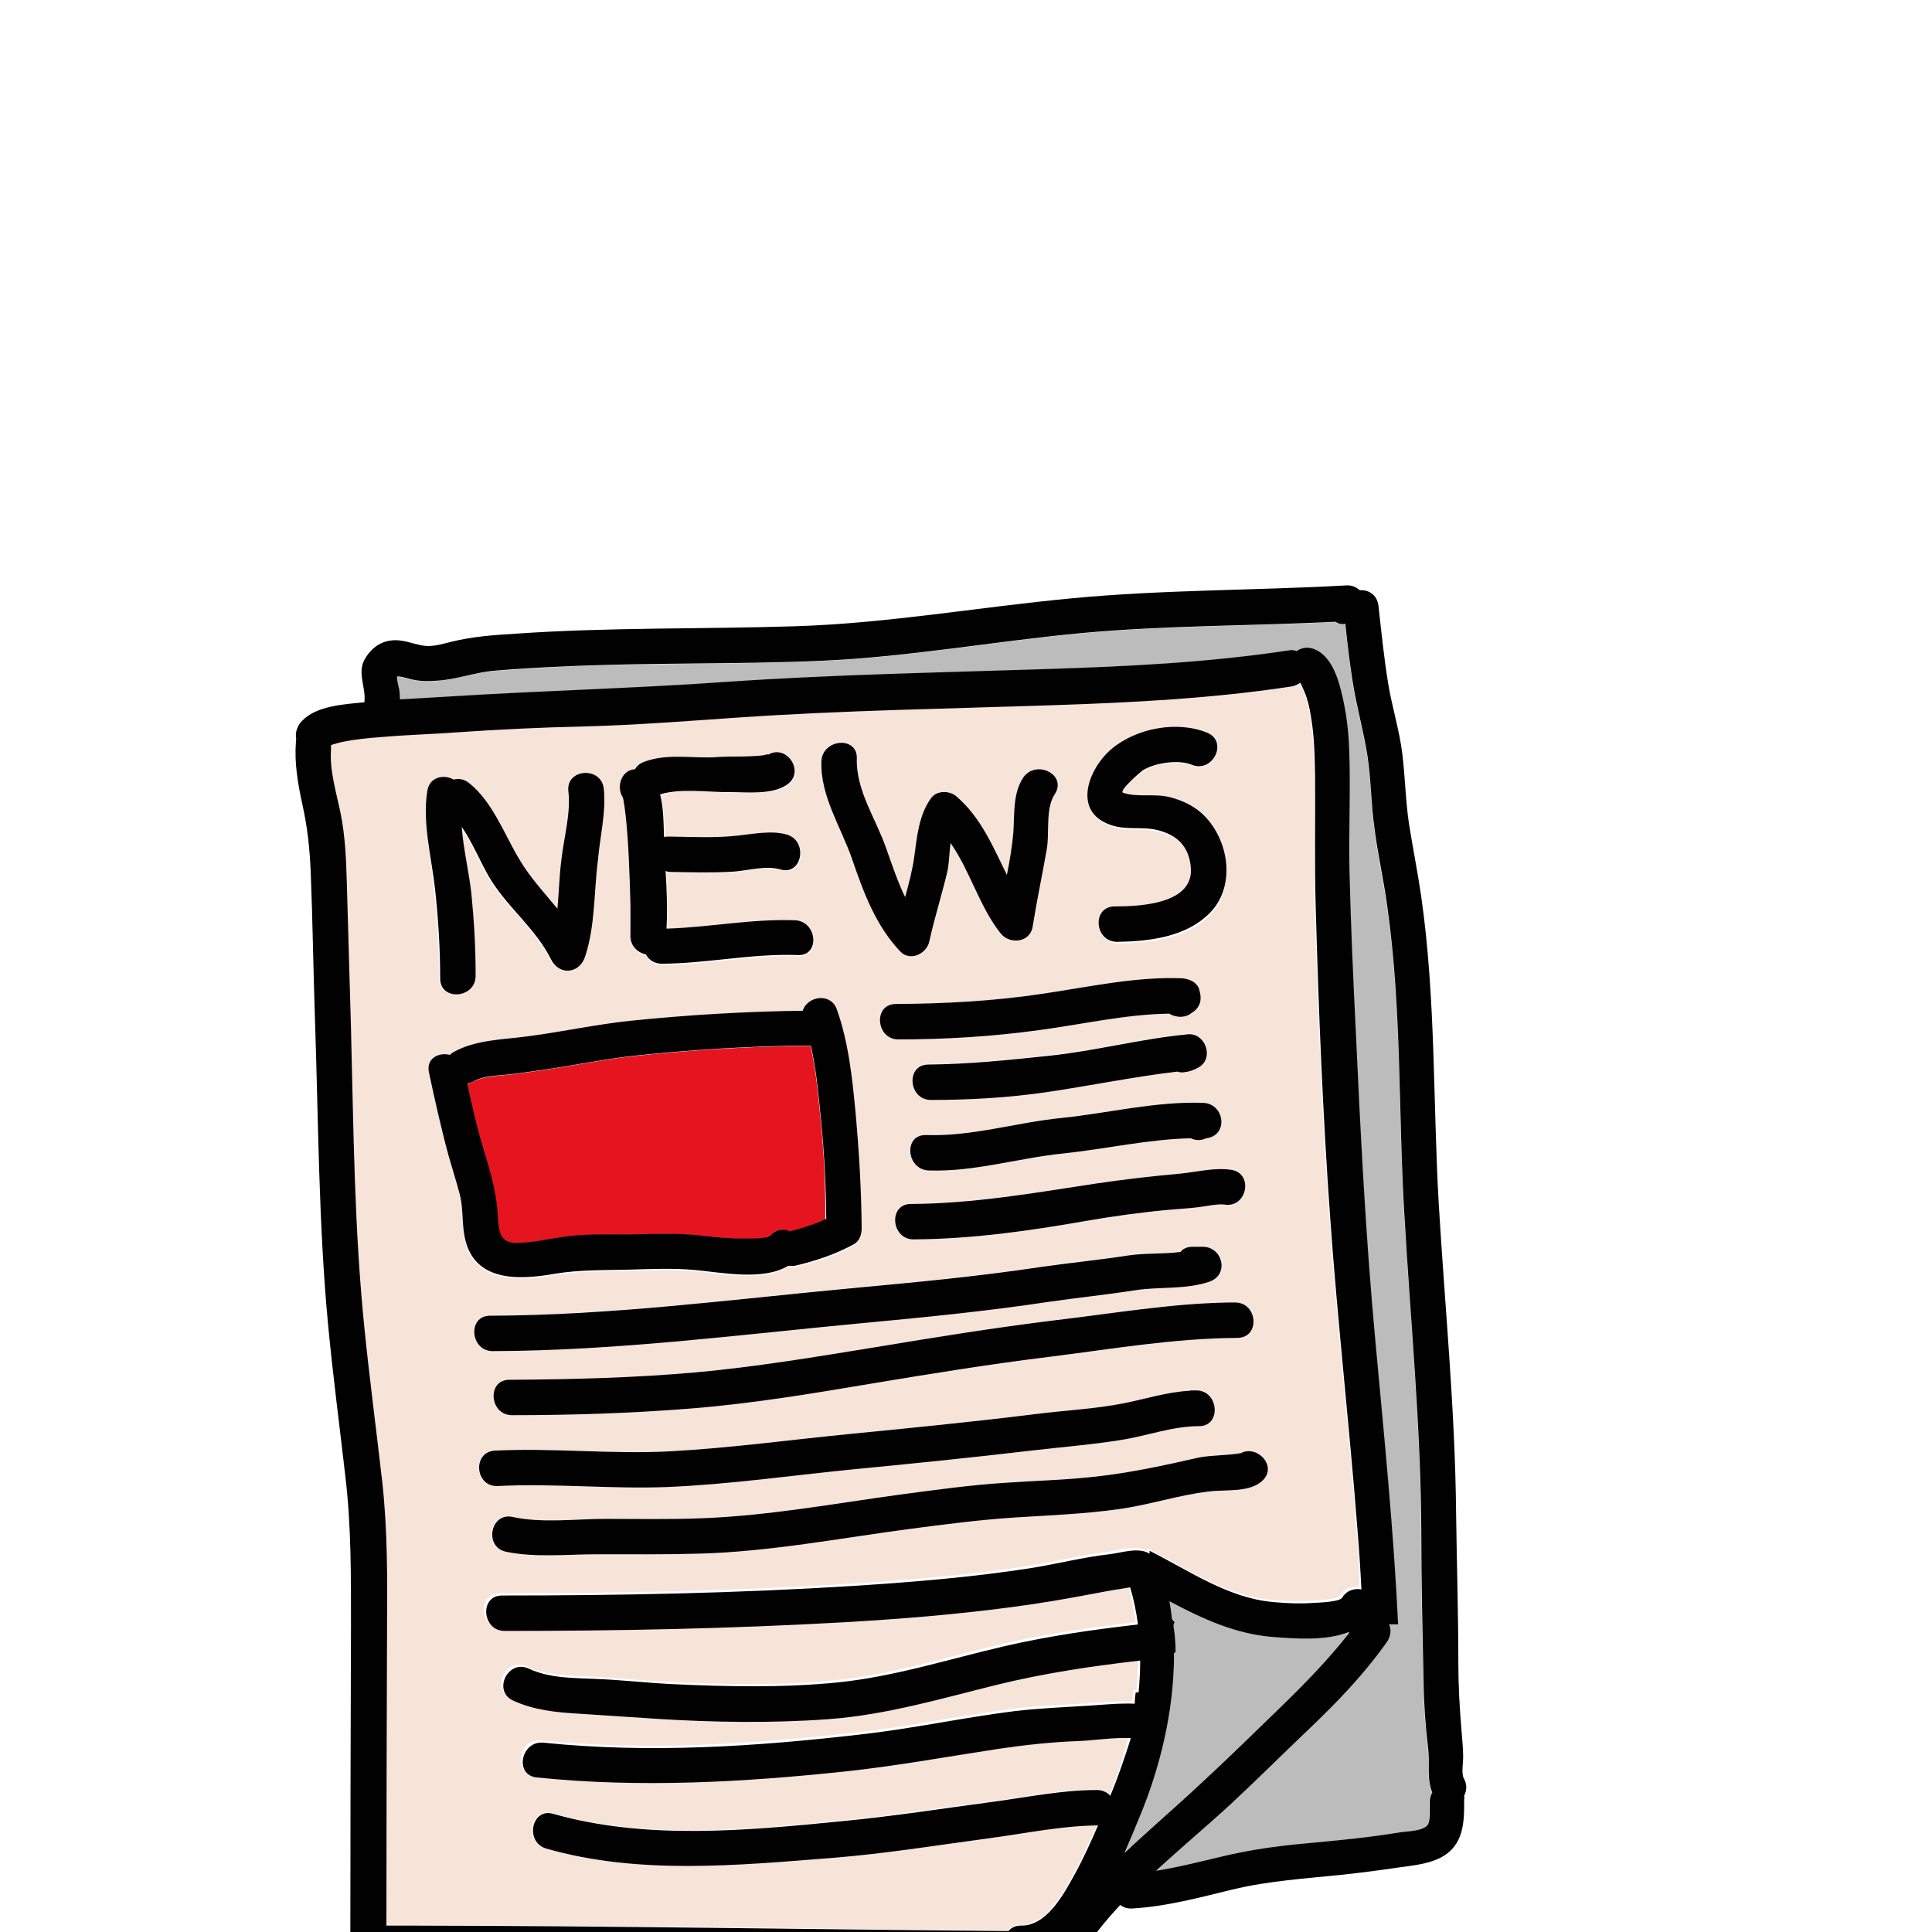 <svg xmlns="http://www.w3.org/2000/svg" x="0px" y="0px" width="100" height="100" viewBox="0,0,300,150">
<g fill="none" fill-rule="nonzero" stroke="none" stroke-width="1" stroke-linecap="butt" stroke-linejoin="miter" stroke-miterlimit="10" stroke-dasharray="" stroke-dashoffset="0" font-family="none" font-weight="none" font-size="none" text-anchor="none" style="mix-blend-mode: normal"><g transform="scale(0.5,0.5)"><path d="M421.3,325.2c-2.5,-32.4 -6.2,-64.7 -8.5,-97.2c-2.3,-32.1 -3.6,-64.4 -4.5,-96.6c-0.4,-13.5 -0.1,-27 -0.2,-40.5c0,-6.2 -0.2,-12.6 -1.3,-18.7c-0.5,-2.6 -1,-5.1 -2,-7.6c-0.4,-1 -0.8,-1.9 -1.3,-2.8c-0.7,0.6 -1.6,1 -2.8,1.2c-24.3,3.7 -49.3,4.9 -73.9,5.8c-32.4,1.1 -64.9,1.6 -97.3,3.8c-16.2,1.1 -32.3,2.5 -48.5,2.8c-13,0.3 -25.9,0.9 -38.9,1.8c-8,0.6 -16,0.8 -24,1.5c-4,0.4 -8.1,0.7 -12.1,1.5c-1.2,0.2 -2.4,0.6 -3.5,1c0.1,0.4 0.1,0.9 0,1.3c-0.5,6.8 1.7,13.5 3,20c1.4,7 1.7,14.1 1.9,21.2c0.4,15.1 0.9,30.2 1.3,45.3c0.9,31.2 1,62.4 4.2,93.5c1.6,15.8 3.7,31.6 5.5,47.4c1.7,15.2 1.5,30.7 1.5,45.9c-0.1,30.7 -0.2,61.3 -0.2,92c2.7,0 5.3,0 8,0c61.7,0.1 123.5,1.2 185.2,1.7c0.8,-1.1 2.1,-1.8 3.9,-1.7c8,0.2 13.4,-10 16.7,-16c2.7,-4.9 4.9,-10 7.2,-15.1c-11.2,0.1 -22.1,2.4 -33.2,3.9c-16.5,2.2 -32.9,4.9 -49.5,6.2c-29.2,2.4 -59.9,5.4 -88.6,-2.9c-6.8,-1.9 -4.7,-12.8 2.1,-10.8c28.7,8.3 60.1,5.2 89.5,2.3c15.9,-1.5 31.7,-4.1 47.5,-6.1c10.5,-1.4 20.7,-3.5 31.2,-3.6c0.1,0 0.2,0 0.3,0h0.3c1.8,0 3.2,0.7 4.2,1.8c2.4,-5.7 4.5,-11.9 6,-18.4c-5.4,-0.3 -11,0.7 -16.4,0.9c-8.3,0.3 -16.5,1.1 -24.6,2.4c-15.8,2.4 -31.5,5.3 -47.4,7c-32,3.4 -64.1,5.2 -96.1,1.9c-7.1,-0.7 -4.9,-11.5 2.1,-10.8c32.8,3.4 66.2,1.1 98.9,-2.6c15.9,-1.8 31.5,-5.2 47.4,-7.2c7.7,-1 15.4,-1.2 23.1,-1.7c4.7,-0.3 9.5,-0.8 14.2,-0.6c0,-0.6 0.1,-1.2 0.1,-1.9c0.1,-0.5 0.1,-1.1 0.2,-1.6c0.3,0 0.6,0 0.9,0c0.3,-3.3 0.5,-6.6 0.5,-9.9c-15,1.7 -29.7,3.9 -44.4,7.5c-17.5,4.3 -34.5,9.4 -52.5,10.7c-17.7,1.2 -35.5,1 -53.2,-0.1c-8.1,-0.5 -16.1,-1.1 -24.2,-1.6c-7.1,-0.4 -14,-1.1 -20.5,-4.1c-6.4,-3 -1.5,-12.8 4.9,-9.9c6.5,3 13.9,2.9 20.8,3.2c7.8,0.4 15.6,1.3 23.4,1.6c17.2,0.9 34.6,1.2 51.7,-0.5c17.6,-1.7 34.4,-7.2 51.6,-11.2c13.8,-3.2 27.7,-5.2 41.7,-6.8c-0.5,-3.9 -1.3,-7.8 -2.4,-11.5c-0.1,0 -0.2,0 -0.3,0c-1,0.2 -2,0.3 -3,0.5c-2.9,0.4 -5.7,1 -8.5,1.5c-8.3,1.6 -16.6,3 -25,4.1c-17.3,2.3 -34.6,3.7 -52,4.7c-35.2,2 -70.3,2.7 -105.5,2.7c-7.1,0 -7.9,-11 -0.8,-11c36.5,0 72.9,-0.7 109.4,-3c18.5,-1.2 37.1,-2.7 55.4,-5.6c7.9,-1.2 15.8,-3.3 23.7,-4.2c3.6,-0.4 8.9,-2.4 12.4,-0.3c0.1,0 0.1,0.1 0.2,0.1v-0.9c0.1,0 0.2,0.1 0.2,0.1c12.1,6.1 24.1,14.5 37.9,15.8c4.2,0.4 8.5,0.6 12.7,0.3c1.7,-0.1 8.2,-0.3 9,-1.6c1.4,-2.4 3.8,-3 6,-2.6c0.1,-5.6 -0.3,-11.6 -0.8,-17.7zM384.4,265.5c-19.3,0.1 -38.6,3.4 -57.8,5.8c-18.7,2.4 -37.3,5.4 -55.9,8.4c-18.5,3 -37,6.1 -55.7,7.7c-18.6,1.5 -37.3,2.1 -55.9,2.1c-7.1,0 -7.9,-11 -0.8,-11c19.3,0 38.6,-0.5 57.9,-2.3c18.7,-1.7 37.2,-4.8 55.7,-7.8c18.6,-3.1 37.2,-6.1 56,-8.4c17.9,-2.2 35.8,-5.2 53.8,-5.5c0.2,0 0.4,0 0.7,0h1.3c6.9,0 7.8,10.9 0.7,11zM380.3,224.1c-2.2,-0.4 -5.6,0.4 -8.1,0.8c-3,0.4 -6,0.5 -9,0.8c-8.7,0.8 -17.4,2 -26.1,3.5c-17.7,3.1 -35.4,5.6 -53.4,5.7c-7.1,0 -7.9,-10.9 -0.8,-11c19.4,-0.1 38.1,-3.4 57.2,-6.3c8.7,-1.3 17.4,-2.3 26.2,-3.1c5.2,-0.5 10.8,-2 16.1,-1.2c7,1.1 4.9,11.9 -2.1,10.8zM372.4,181.2c-1.6,0.9 -2.8,1.4 -4.7,1.6c-0.8,0.1 -1.5,0 -2.1,-0.2c-13.6,1.6 -27.2,4.4 -40.7,6.4c-11.8,1.8 -23.9,2.4 -35.8,2.4c-7.1,0 -7.9,-11 -0.8,-11c12.6,0 24.8,-1.4 37.3,-2.7c14.6,-1.5 28.8,-5.2 43.3,-6.7c5.3,-0.3 8.3,7.4 3.5,10.2zM374.6,203.5c-1.7,0.8 -3.4,0.7 -4.8,0c-13.2,0.3 -26.2,3.3 -39.4,4.7c-14,1.5 -27.8,5.8 -42,5.3c-7,-0.2 -7.9,-11.2 -0.8,-11c14.2,0.5 28,-3.9 42,-5.3c14.7,-1.5 29.1,-5.1 44,-4.7c6.8,0.2 8,10.2 1,11zM370.5,164.4l0.1,-0.2c-2.1,2 -5.3,1.9 -7.4,0.6c-13.6,0.2 -26.9,3.3 -40.3,5.1c-14.6,2 -29.1,2.9 -43.8,2.9c-7.1,0 -7.9,-11 -0.8,-11c15.3,0 30.6,-0.9 45.7,-3.2c14.3,-2.2 28.5,-5.3 43,-4.8c2.3,0.1 5,1.1 5.6,3.7c0,0.2 0.1,0.3 0.1,0.5c0.6,2.5 0,4.8 -2.2,6.4zM345.3,82.8c7.7,-6.5 20.5,-9 29.8,-5c6.5,2.8 1.6,12.6 -4.9,9.9c-4.1,-1.7 -11.6,-0.6 -15.3,1.8c-0.9,0.6 -7.6,6.3 -6,6.9c4.3,1.5 9.7,0.2 14.2,1.3c5.7,1.4 10.3,4.1 13.6,9c5.9,8.7 6.1,21.6 -2.3,28.8c-7.2,6.2 -18.1,7.4 -27.2,7.5c-7.1,0.1 -7.9,-10.9 -0.8,-11c7.9,-0.1 24.8,-0.7 23.7,-12.3c-0.6,-6.5 -4.3,-9.9 -10.3,-11.4c-4.8,-1.2 -9.8,0 -14.6,-1.6c-12.3,-4.5 -7,-17.9 0.1,-23.9zM255.2,86.4c0.3,-7 11.3,-7.9 11,-0.8c-0.4,9.8 5.9,18.8 9.1,27.8c1.7,5 3.4,10.3 5.9,15.2c1.2,-4.1 2.2,-8.1 2.8,-12.3c0.9,-6.5 1.4,-13 5.3,-18.5c1.8,-2.5 5.7,-2.3 7.8,-0.5c7.7,6.7 11.4,15.7 15.7,24.4c0.9,-4.3 1.7,-8.7 2,-13.1c0.4,-5.6 -0.2,-12.1 3,-17c3.8,-5.8 13.8,-1 9.9,4.9c-3,4.6 -1.6,11.9 -2.5,17.1c-1.4,8.1 -3.1,16.1 -4.4,24.1c-0.8,5 -7.2,5.6 -10,2c-6.6,-8.4 -9.4,-19.3 -15.5,-28c-0.4,3.1 -0.4,6.3 -1,8.9c-1.6,7.3 -4,14.4 -5.6,21.7c-0.8,3.8 -6,6.2 -9,3.1c-7.5,-8 -11.3,-18.3 -14.9,-28.5c-3.5,-9.9 -10.1,-19.6 -9.6,-30.5zM197.4,89.1c0.6,-1 1.5,-1.8 2.8,-2.3c7.5,-2.9 15.2,-0.9 23,-1.5c3.1,-0.3 6.2,-0.1 9.3,-0.2c1.5,-0.1 3,-0.1 4.5,-0.3c0.4,0 2.6,-0.8 1.4,0c5.9,-4 12,5.2 6.2,9.1c-4.6,3.1 -12.4,2.2 -17.7,2.3c-6.7,0 -15.1,-1.4 -21.7,0.7c1.1,4.2 1.2,9.4 1.2,13.2c0.4,-0.1 0.9,-0.2 1.4,-0.1c7.3,0.1 14.4,0.5 21.6,-0.3c4.8,-0.5 10.4,-1.7 15.2,-0.3c6.7,2 4.7,12.9 -2.1,10.8c-4.5,-1.4 -10,0.4 -14.6,0.7c-6.5,0.4 -12.8,0.1 -19.3,0.1c-0.6,0 -1.2,-0.1 -1.7,-0.3c0.3,6 0.6,12 0.3,17.9c13.3,-0.4 26.5,-3.1 39.9,-2.6c7,0.3 7.9,11.2 0.8,11c-14.1,-0.5 -27.9,2.5 -42,2.7c-2.4,0 -4.1,-1.2 -5,-2.9c-2.7,-0.6 -5.2,-2.8 -4.8,-6.3c0,-0.2 0,-0.1 0,-0.1c0,-0.1 0,-0.3 0,-0.6c0,-0.8 0,-1.7 0,-2.5c0,-1.9 0,-3.8 0,-5.7c-0.1,-4.8 -0.2,-9.5 -0.5,-14.2c-0.2,-4.6 -0.5,-9.2 -1,-13.7c-0.2,-1.7 -0.4,-3.4 -0.7,-5c-0.1,-0.3 -0.1,-0.4 -0.1,-0.4c0,0 -0.1,-0.1 -0.1,-0.3c-2.2,-3.5 -0.5,-8.7 3.7,-8.9zM132.6,95.6c0.7,-4.4 5.2,-5.2 8.2,-3.5c1.5,-0.4 3.2,-0.2 4.8,1.1c7.3,5.8 10.9,15.9 15.6,23.7c3.4,5.6 7.7,10.3 11.8,15.3c0.5,-5.2 0.7,-10.5 1.3,-15.7c0.9,-6.7 2.9,-14 2.1,-20.8c-0.8,-7.1 10.1,-7.9 11,-0.8c0.8,7.2 -1.2,15 -2.1,22.1c-1.3,10 -0.8,20.3 -4,30c-1.8,5.4 -8.1,5.9 -10.6,0.8c-4.8,-9.7 -13.9,-16.4 -19.3,-25.7c-2.7,-4.7 -5.1,-10.6 -8.4,-15.4c0.5,7 2.3,14.2 3,20.8c0.8,8.1 1.3,16.2 1.3,24.4c0,0.1 0,0.2 0,0.3v0.8c0,7.1 -11,7.9 -11,0.8c0,-9.3 -0.5,-18.6 -1.6,-27.9c-0.8,-9.8 -3.7,-20.3 -2.1,-30.3zM142.8,221.2c-1,-3.8 -2.3,-7.6 -3.3,-11.4c-2.4,-8.8 -4.4,-17.7 -6.3,-26.6c-0.9,-4.3 3.1,-6.3 6.5,-5.4c0.3,-0.3 0.7,-0.6 1.2,-0.9c7.1,-3.9 15.5,-3.8 23.3,-4.9c10.6,-1.5 21,-3.8 31.7,-4.8c17.7,-1.8 35.6,-3 53.4,-3.1c1.3,-4.4 8.6,-5.8 10.6,-0.4c3.7,10.1 4.8,21.3 5.8,32c1.2,12 1.8,24 1.8,36.1c0,1.8 -0.6,4 -2.4,5c-5.7,3.1 -11.6,5.2 -17.9,6.6c-0.9,0.2 -1.7,0.2 -2.5,0.1c-7.8,4.8 -21.1,2 -29.1,1.3c-6.7,-0.6 -13.5,-0.3 -20.3,-0.1c-7.7,0.2 -15.5,0 -23.2,1.3c-11.9,2.1 -25.9,2.4 -28.1,-12.6c-0.5,-4.2 -0.2,-8.4 -1.2,-12.2zM152.2,258.5c37.8,-0.1 75.4,-5 113,-8.6c19.3,-1.8 38.6,-3.6 57.8,-6.5c9.1,-1.4 18.2,-2.2 27.3,-3.6c5.3,-0.8 10.9,-0.4 16.3,-1.1c0.8,-1 2,-1.6 3.7,-1.6h3.3c6.1,0 8.4,8.5 2.2,10.7c-7.6,2.7 -15.4,1.5 -23.2,2.7c-8.9,1.4 -17.9,2.2 -26.8,3.6c-19.2,2.9 -38.5,4.8 -57.8,6.6c-38.2,3.6 -76.4,8.6 -114.9,8.7c-7.1,0.1 -7.9,-10.9 -0.9,-10.9zM153.6,300.5c18.2,-1 36.5,1.2 54.7,0.2c18.3,-1 36.6,-3.5 54.8,-5.3c19.4,-1.9 38.7,-3.8 58,-6.2c9.2,-1.1 18.6,-1.6 27.8,-3.4c7,-1.4 13.4,-3.6 20.5,-3.9c0.3,0 0.5,-0.1 0.8,-0.1h1.2c7.1,0 7.9,11 0.8,11c-8.5,0 -16.1,3 -24.4,4.3c-9.2,1.5 -18.6,2.2 -27.9,3.3c-18.7,2.2 -37.4,4.1 -56.1,5.9c-18.8,1.9 -37.7,4.6 -56.7,5.4c-17.6,0.7 -35.3,-1.2 -52.9,-0.3c-6.9,0.5 -7.7,-10.5 -0.6,-10.9zM392.1,309.6c-4.1,4.1 -11.6,3 -16.9,3.6c-9.4,1.2 -18.7,4.3 -28.1,5.5c-10.8,1.5 -21.6,1.9 -32.5,2.6c-10.8,0.7 -21.5,2.1 -32.1,3.5c-21.8,2.9 -43.5,7.1 -65.6,7.7c-10.6,0.3 -21.2,0.2 -31.9,0.2c-9.2,0 -19.1,1.2 -28.1,-0.8c-6.9,-1.5 -4.8,-12.3 2.1,-10.8c9.2,2 19.6,0.6 28.9,0.6c10,0 20,0.1 30,-0.2c20.8,-0.8 41.2,-4.6 61.8,-7.4c10.7,-1.4 21.4,-2.9 32.1,-3.6c10.2,-0.7 20.4,-1 30.5,-2.2c9.8,-1.2 19.5,-3.3 29.1,-5.5c2.6,-0.6 5.3,-0.7 8,-0.9c1.4,-0.1 2.9,-0.2 4.3,-0.4c2,-0.3 1.7,-0.9 0,0.9c5.1,-5.1 13.4,2.2 8.4,7.2z" fill="#f7e4d9"></path><path d="M395.5,358.4c-11.8,-0.9 -22.1,-5.8 -32.3,-11.1c0.3,1.8 0.6,3.7 0.8,5.6c0.3,0.2 0.6,0.6 0.8,0.9c-0.3,0.4 -0.4,0.9 -0.3,1.5c0.4,2.6 0.5,5.2 0.6,7.8c-0.1,0.1 -0.3,0.2 -0.5,0.3c0.1,17.5 -4.3,35.6 -10.7,50.9c-1.6,3.7 -3.1,7.5 -4.7,11.2c7.6,-7.2 15.6,-14 23.4,-21.2c8.7,-8.1 17.1,-16.4 25.7,-24.6c7.3,-7 14.4,-14.3 20.6,-22.3c0,-0.2 0.1,-0.4 0.2,-0.6c-7.3,2.9 -16.9,2.1 -23.6,1.6z" fill="#bcbcbc"></path><path d="M444.7,406.8c-1.8,-4.5 -0.8,-9.1 -1.3,-13.9c-0.8,-6.7 -1.3,-13.5 -1.4,-20.3c-0.3,-15.4 -0.7,-30.7 -0.7,-46.1c-0.1,-32.8 -3.2,-65.4 -5.2,-98.1c-1.9,-32.4 -0.8,-64.8 -5.4,-97c-1.2,-8.2 -3,-16.3 -4,-24.5c-0.9,-7.3 -1,-14.6 -2.1,-21.9c-1.2,-8 -3.5,-15.7 -4.7,-23.7c-0.9,-5.8 -1.5,-11.7 -2.2,-17.5c-1.2,0.2 -2.3,0 -3.1,-0.6c-26.2,1.3 -52.6,1.1 -78.7,3.5c-26.9,2.5 -53.6,7.4 -80.6,8.6c-26.9,1.2 -53.9,0.5 -80.9,1.8c-7,0.3 -14,0.8 -21,1.3c-6,0.5 -11.9,2.8 -17.9,3.1c-2.6,0.1 -5.1,0.2 -7.7,-0.4c-1.3,-0.3 -2.5,-0.7 -3.8,-0.9c-0.4,0 -0.6,0 -0.8,0c-0.1,1.3 0.5,3.1 0.7,4.1c0.2,1 0.2,2 0.2,3c5.1,-0.3 10.2,-0.6 15.4,-0.9c28.5,-1.8 56.9,-2.5 85.4,-4.5c33,-2.3 66.2,-2.9 99.3,-4c25.2,-0.9 50.9,-2 75.8,-5.8c1,-0.2 1.9,-0.1 2.6,0.2c1.4,-1 3.2,-1.4 5.2,-0.7c5.1,1.8 7.3,8.2 8.6,13.1c1.5,5.9 2.3,12 2.5,18.1c0.5,12.7 -0.2,25.4 0.1,38.1c0.3,16.1 1.1,32.2 1.9,48.3c1.5,32.4 3.1,64.7 6.1,97c2.7,29.4 5.7,58.9 7.1,88.4h-2.8c0.7,1.7 0.6,3.7 -0.8,5.6c-7,9.8 -15.4,18.5 -24.1,26.9c-8.2,7.8 -16.2,15.8 -24.5,23.5c-7.4,6.9 -15.4,13.5 -23,20.5c6.8,-1.1 13.5,-2.8 20.3,-4.4c8.7,-2 17.2,-3.2 26.1,-4.1c9.7,-0.9 19.5,-1.9 29.1,-3.4c2.1,-0.3 8.2,-0.3 9.1,-2.8c0.7,-1.9 0.3,-4.5 0.3,-6.5c0,-1.3 0.3,-2.3 0.9,-3.1z" fill="#bcbcbc"></path><path d="M254.9,198.2c-0.8,-7.7 -1.4,-15.7 -3.2,-23.4c-17.8,0.1 -35.6,1.2 -53.3,3c-9.9,1 -19.7,3.1 -29.6,4.5c-4,0.6 -8,1.2 -12.1,1.6c-3.2,0.3 -6.8,0.5 -9.7,2c-0.7,0.4 -1.3,0.6 -2,0.7c1.4,6.5 2.9,13.1 4.8,19.5c2,6.7 4,13.2 4.6,20.2c0.4,5.1 0,10 6.2,9.8c5.1,-0.1 10,-1.4 15,-2c7.4,-0.9 15.2,-0.5 22.6,-0.7c5.8,-0.2 11.6,-0.3 17.4,0.2c4.8,0.4 9.7,1 14.5,1.1c2.2,0 8,0.2 9,-0.9c1.8,-2.1 4.2,-2.2 6.1,-1.3c3.8,-0.9 7.6,-2.1 11.1,-3.7c0.1,-10.3 -0.4,-20.5 -1.4,-30.6z" fill="#e6141e"></path><path d="M454.7,407.7c0.8,-1.6 1,-3.5 -0.1,-5.4c-0.8,-1.5 -0.2,-4.9 -0.2,-6.5c0,-2.8 -0.3,-5.5 -0.5,-8.2c-0.6,-7 -1,-14 -1,-21.1c0,-15.6 -0.5,-31.2 -0.7,-46.8c-0.3,-32.1 -3.5,-64.1 -5.4,-96.1c-1.8,-31.8 -0.9,-63.4 -5.4,-95c-1.1,-7.6 -2.6,-15 -3.8,-22.6c-1.1,-7.2 -1.2,-14.6 -2.1,-21.9c-0.9,-7.4 -3.2,-14.5 -4.4,-21.9c-1.3,-7.9 -2.1,-16 -3,-24c-0.4,-3.6 -3.2,-5.1 -5.8,-4.9c-1.1,-1 -2.6,-1.6 -4.1,-1.5c-28.4,1.6 -56.9,1.3 -85.2,4c-28.8,2.7 -57.3,7.8 -86.3,8.7c-28.9,0.9 -57.8,0.3 -86.6,2.3c-6.7,0.4 -13.4,0.9 -19.9,2.5c-2.5,0.6 -5.3,1.5 -7.9,1.3c-2.5,-0.2 -4.9,-1.2 -7.4,-1.6c-5,-0.8 -8.9,1.2 -11.5,5.5c-2.6,4.3 0.2,8.8 -0.2,13.1c0,0.2 0,0.3 0,0.5c-6.2,0.6 -15.1,1.1 -19.4,5.8c-0.6,0.6 -1.1,1.3 -1.4,2.1c-0.6,1.3 -0.6,2.5 -0.4,3.6c-0.1,0.3 -0.1,0.5 -0.1,0.8c-0.5,6.7 0.6,12.9 2,19.4c1.6,7.1 2.3,13.9 2.6,21.1c0.6,15.1 0.8,30.1 1.3,45.2c1.1,31.9 1.1,63.7 4.1,95.4c1.5,15.8 3.6,31.6 5.4,47.4c1.8,15.2 1.7,30.7 1.7,46c-0.1,32.3 -0.2,64.7 -0.2,97c0,2.6 1.4,4.1 3.2,4.6c1,1.4 2.5,2.4 4.7,2.4c66.2,0 132.3,1.2 198.5,1.7c6,0.1 12.1,0.1 18.1,0.1v-1c0.7,-0.4 1.4,-1.1 1.9,-1.9c3.7,-5.8 8,-11.2 12.7,-16.2c0.9,0.7 2.2,1.2 3.7,1.1c10.6,-0.6 20.9,-3.4 31.2,-5.9c11.2,-2.7 22.7,-3.4 34.2,-4.6c5.5,-0.6 11,-1.3 16.4,-2.1c4.6,-0.7 9.6,-1 13.8,-3.1c7.4,-3.7 7.6,-11 7.5,-18.3c0.1,-0.2 0.1,-0.6 0,-1zM344.8,407.7c-1,-1.1 -2.4,-1.8 -4.2,-1.8h-0.3c-0.1,0 -0.2,0 -0.3,0c-10.6,0.1 -20.8,2.2 -31.2,3.6c-15.8,2.1 -31.6,4.6 -47.5,6.1c-29.3,2.9 -60.7,5.9 -89.5,-2.3c-6.8,-2 -8.9,8.9 -2.1,10.8c28.6,8.2 59.3,5.2 88.6,2.9c16.6,-1.3 33,-4 49.5,-6.2c11.1,-1.5 22,-3.8 33.2,-3.9c-2.2,5.1 -4.5,10.2 -7.2,15.1c-3.3,6 -8.7,16.2 -16.7,16c-1.8,0 -3.1,0.7 -3.9,1.7c-61.7,-0.5 -123.5,-1.6 -185.2,-1.7c-2.7,0 -5.3,0 -8,0c0,-30.7 0.1,-61.3 0.2,-92c0.1,-15.2 0.2,-30.7 -1.5,-45.9c-1.8,-15.8 -3.9,-31.6 -5.5,-47.4c-3.2,-31.1 -3.4,-62.3 -4.2,-93.5c-0.4,-15.1 -0.9,-30.2 -1.3,-45.3c-0.2,-7.1 -0.5,-14.2 -1.9,-21.2c-1.3,-6.5 -3.5,-13.3 -3,-20c0,-0.5 0,-0.9 0,-1.3c1.1,-0.4 2.3,-0.7 3.5,-1c4,-0.8 8,-1.2 12.1,-1.5c8,-0.7 16,-0.9 24,-1.5c13,-0.9 25.9,-1.5 38.9,-1.8c16.2,-0.4 32.3,-1.7 48.5,-2.8c32.4,-2.2 64.8,-2.7 97.3,-3.8c24.5,-0.8 49.6,-2.1 73.9,-5.8c1.1,-0.2 2,-0.6 2.8,-1.2c0.5,0.9 0.9,1.9 1.3,2.8c1,2.4 1.6,5 2,7.6c1.1,6.2 1.2,12.5 1.3,18.7c0.1,13.5 -0.2,27 0.2,40.5c0.9,32.2 2.2,64.5 4.5,96.6c2.3,32.4 6,64.8 8.5,97.2c0.5,6 0.9,12.1 1.2,18.2c-2.2,-0.4 -4.6,0.3 -6,2.6c-0.8,1.3 -7.3,1.5 -9,1.6c-4.2,0.3 -8.5,0.1 -12.7,-0.3c-13.8,-1.3 -25.8,-9.7 -37.9,-15.8c-0.1,0 -0.2,-0.1 -0.2,-0.1v0.9c-0.1,0 -0.1,-0.1 -0.2,-0.1c-3.4,-2 -8.7,-0.1 -12.4,0.3c-7.9,0.9 -15.8,2.9 -23.7,4.2c-18.4,2.9 -36.9,4.4 -55.4,5.6c-36.5,2.3 -72.9,3 -109.4,3c-7.1,0 -6.2,11 0.8,11c35.2,0 70.4,-0.7 105.5,-2.7c17.4,-1 34.7,-2.4 52,-4.7c8.4,-1.1 16.7,-2.5 25,-4.1c2.8,-0.5 5.6,-1.1 8.5,-1.5c1,-0.2 2,-0.3 3,-0.5c0.1,0 0.2,0 0.3,0c1.1,3.7 1.9,7.6 2.4,11.5c-14,1.6 -27.9,3.6 -41.7,6.8c-17.2,4 -34,9.4 -51.6,11.2c-17.1,1.7 -34.6,1.3 -51.7,0.5c-7.8,-0.4 -15.6,-1.3 -23.4,-1.6c-7,-0.3 -14.4,-0.2 -20.8,-3.2c-6.4,-3 -11.3,6.9 -4.9,9.9c6.5,3 13.4,3.7 20.5,4.1c8.1,0.5 16.1,1.1 24.2,1.6c17.7,1.1 35.5,1.4 53.2,0.1c18,-1.3 35.1,-6.4 52.5,-10.7c14.7,-3.6 29.5,-5.8 44.4,-7.5c0,3.3 -0.2,6.6 -0.5,9.9c-0.3,0 -0.6,0 -0.9,0c-0.1,0.5 -0.1,1.1 -0.2,1.6c0,0.6 -0.1,1.2 -0.1,1.9c-4.7,-0.2 -9.5,0.3 -14.2,0.6c-7.7,0.5 -15.4,0.8 -23.1,1.7c-15.9,2 -31.5,5.4 -47.4,7.2c-32.7,3.8 -66,6 -98.9,2.6c-7,-0.7 -9.2,10.1 -2.1,10.8c32,3.3 64.2,1.5 96.1,-1.9c15.9,-1.7 31.6,-4.6 47.4,-7c8.2,-1.2 16.4,-2.1 24.6,-2.4c5.4,-0.2 11,-1.2 16.4,-0.9c-1.9,6 -4,12.2 -6.4,17.9zM349.2,425.5c1.6,-3.7 3.2,-7.5 4.7,-11.2c6.4,-15.3 10.8,-33.3 10.7,-50.9c0.2,-0.1 0.3,-0.2 0.5,-0.3c0,-2.6 -0.2,-5.2 -0.6,-7.8c-0.1,-0.6 0,-1.1 0.3,-1.5c-0.3,-0.3 -0.5,-0.6 -0.8,-0.9c-0.2,-1.9 -0.5,-3.7 -0.8,-5.6c10.2,5.4 20.5,10.2 32.3,11.1c6.7,0.5 16.3,1.3 23.5,-1.6c-0.1,0.2 -0.1,0.4 -0.2,0.6c-6.3,8 -13.3,15.2 -20.6,22.3c-8.5,8.2 -17,16.6 -25.7,24.6c-7.7,7.2 -15.7,14 -23.3,21.2zM443.6,416.3c-0.9,2.5 -7,2.4 -9.1,2.8c-9.7,1.6 -19.4,2.5 -29.1,3.4c-8.8,0.8 -17.4,2 -26.1,4.1c-6.8,1.6 -13.4,3.3 -20.3,4.4c7.6,-7 15.5,-13.6 23,-20.5c8.3,-7.7 16.3,-15.7 24.5,-23.5c8.7,-8.3 17.1,-17 24.1,-26.9c1.4,-1.9 1.5,-4 0.8,-5.6h2.8c-1.4,-29.5 -4.4,-59 -7.1,-88.4c-3,-32.3 -4.6,-64.6 -6.1,-97c-0.8,-16.1 -1.5,-32.2 -1.9,-48.3c-0.3,-12.7 0.4,-25.4 -0.1,-38.1c-0.2,-6.1 -1,-12.2 -2.5,-18.1c-1.2,-4.9 -3.5,-11.3 -8.6,-13.1c-2,-0.7 -3.8,-0.3 -5.2,0.7c-0.7,-0.3 -1.6,-0.4 -2.6,-0.2c-25,3.8 -50.6,5 -75.8,5.8c-33.1,1.1 -66.2,1.7 -99.3,4c-28.5,2 -56.9,2.7 -85.4,4.5c-5.1,0.3 -10.2,0.6 -15.4,0.9c0,-1 -0.1,-2 -0.2,-3c-0.2,-1 -0.8,-2.9 -0.7,-4.1c0.2,0 0.5,0 0.8,0c1.3,0.2 2.5,0.6 3.8,0.9c2.6,0.6 5,0.6 7.7,0.4c6,-0.3 11.9,-2.6 17.9,-3.1c7,-0.6 14,-1 21,-1.3c26.9,-1.3 53.9,-0.6 80.9,-1.8c27,-1.2 53.7,-6.1 80.6,-8.6c26.1,-2.4 52.5,-2.2 78.7,-3.5c0.9,0.6 1.9,0.9 3.1,0.6c0.6,5.8 1.3,11.7 2.2,17.5c1.2,8 3.5,15.8 4.7,23.7c1.1,7.3 1.1,14.6 2.1,21.9c1,8.2 2.9,16.3 4,24.5c4.6,32.2 3.4,64.6 5.4,97c1.9,32.7 5.1,65.3 5.2,98.1c0,15.4 0.4,30.7 0.7,46.1c0.1,6.8 0.6,13.6 1.4,20.3c0.6,4.9 -0.5,9.4 1.3,13.9c-0.5,0.8 -0.8,1.8 -0.8,3c-0.1,2.1 0.3,4.7 -0.4,6.6z" fill="#010101"></path><path d="M187.5,94.9c-0.8,-7 -11.8,-6.2 -11,0.8c0.8,6.7 -1.3,14.1 -2.1,20.8c-0.7,5.2 -0.8,10.5 -1.3,15.7c-4.1,-5 -8.5,-9.7 -11.8,-15.3c-4.7,-7.8 -8.3,-17.9 -15.6,-23.7c-1.6,-1.3 -3.3,-1.5 -4.8,-1.1c-3,-1.7 -7.5,-0.9 -8.2,3.5c-1.6,10 1.3,20.5 2.4,30.4c1,9.2 1.6,18.6 1.6,27.9c0,7.1 11,6.2 11,-0.8v-0.8c0,-0.1 0,-0.2 0,-0.3c0,-8.1 -0.5,-16.3 -1.3,-24.4c-0.7,-6.6 -2.5,-13.8 -3,-20.8c3.3,4.8 5.7,10.7 8.4,15.4c5.4,9.3 14.5,16 19.3,25.7c2.5,5.1 8.8,4.6 10.6,-0.8c3.2,-9.7 2.7,-20 4,-30c0.6,-7.2 2.6,-15 1.8,-22.2zM246.9,135.8c-13.4,-0.5 -26.6,2.2 -39.9,2.6c0.3,-5.9 0.1,-12 -0.3,-17.9c0.5,0.2 1.1,0.3 1.7,0.3c6.5,0.1 12.8,0.3 19.3,-0.1c4.6,-0.3 10.1,-2 14.6,-0.7c6.8,2.1 8.8,-8.8 2.1,-10.8c-4.7,-1.4 -10.4,-0.2 -15.2,0.3c-7.2,0.8 -14.4,0.4 -21.6,0.3c-0.5,0 -1,0.1 -1.4,0.1c-0.1,-3.8 -0.1,-9 -1.2,-13.2c6.6,-2 15,-0.6 21.7,-0.7c5.3,0 13.1,0.9 17.7,-2.3c5.9,-4 -0.3,-13.1 -6.2,-9.1c1.2,-0.8 -1,0 -1.4,0c-1.5,0.2 -3,0.2 -4.5,0.3c-3.1,0.1 -6.2,0 -9.3,0.2c-7.7,0.6 -15.5,-1.3 -23,1.5c-1.3,0.5 -2.2,1.3 -2.8,2.3c-4.2,0.2 -5.9,5.4 -3.8,8.7c0.1,0.2 0.1,0.3 0.1,0.3c0,0 0,0.1 0.1,0.4c0.3,1.7 0.5,3.3 0.7,5c0.5,4.6 0.8,9.1 1,13.7c0.2,4.7 0.4,9.5 0.5,14.2c0,1.9 0,3.8 0,5.7c0,0.8 0,1.7 0,2.5c0,0.3 0,0.4 0,0.6c0,-0.1 0,-0.1 0,0.1c-0.3,3.5 2.2,5.8 4.8,6.3c0.9,1.7 2.6,2.9 5,2.9c14.1,-0.1 27.9,-3.2 42,-2.7c7.2,0.5 6.3,-10.5 -0.7,-10.8zM317.7,91.6c-3.2,4.9 -2.6,11.4 -3,17c-0.4,4.4 -1.1,8.7 -2,13.1c-4.3,-8.7 -8,-17.8 -15.7,-24.4c-2.1,-1.8 -6,-1.9 -7.8,0.5c-3.9,5.4 -4.4,12 -5.3,18.5c-0.6,4.2 -1.7,8.3 -2.8,12.3c-2.4,-4.9 -4.1,-10.2 -5.9,-15.2c-3.1,-9 -9.4,-17.9 -9.1,-27.8c0.3,-7.1 -10.7,-6.2 -11,0.8c-0.4,10.9 6.2,20.6 9.6,30.6c3.5,10.2 7.3,20.5 14.9,28.5c3,3.2 8.2,0.7 9,-3.1c1.6,-7.3 3.9,-14.4 5.6,-21.7c0.6,-2.6 0.6,-5.8 1,-8.9c6.1,8.7 8.9,19.6 15.5,28c2.8,3.6 9.2,3 10,-2c1.3,-8.1 3,-16.1 4.4,-24.1c0.9,-5.2 -0.5,-12.6 2.5,-17.1c3.9,-6.1 -6,-10.9 -9.9,-5zM376.6,106.5c-3.3,-4.9 -7.9,-7.6 -13.6,-9c-4.6,-1.1 -9.9,0.2 -14.2,-1.3c-1.5,-0.5 5.2,-6.3 6,-6.9c3.7,-2.4 11.3,-3.5 15.3,-1.8c6.5,2.7 11.4,-7.1 4.9,-9.9c-9.3,-3.9 -22.1,-1.5 -29.8,5c-7.1,6 -12.4,19.4 -0.3,23.6c4.8,1.7 9.8,0.4 14.6,1.6c6,1.5 9.7,5 10.3,11.4c1.2,11.6 -15.8,12.3 -23.7,12.3c-7.1,0.1 -6.2,11 0.8,11c9.1,-0.1 20,-1.3 27.2,-7.5c8.7,-6.9 8.5,-19.7 2.5,-28.5zM265.7,195.5c-1,-10.7 -2.2,-21.9 -5.8,-32c-2,-5.5 -9.3,-4 -10.6,0.4c-17.8,0.2 -35.7,1.3 -53.4,3.1c-10.6,1.1 -21.1,3.4 -31.7,4.8c-7.9,1.1 -16.2,1 -23.3,4.9c-0.5,0.3 -0.9,0.6 -1.2,0.9c-3.4,-0.9 -7.4,1.1 -6.5,5.4c1.9,8.9 3.9,17.9 6.3,26.6c1.1,3.8 2.3,7.6 3.3,11.4c1,3.8 0.7,8.1 1.3,12c2.2,15 16.2,14.7 28.1,12.6c7.6,-1.3 15.4,-1.1 23.2,-1.3c6.8,-0.2 13.5,-0.5 20.3,0.1c8,0.7 21.3,3.5 29.1,-1.3c0.8,0.1 1.6,0.1 2.5,-0.1c6.3,-1.5 12.2,-3.5 17.9,-6.6c1.8,-1 2.4,-3.1 2.4,-5c-0.1,-11.9 -0.8,-23.9 -1.9,-35.9zM245.3,232.4c-1.9,-0.9 -4.3,-0.7 -6.1,1.3c-1,1.1 -6.8,0.9 -9,0.9c-4.8,0 -9.7,-0.6 -14.5,-1.1c-5.8,-0.5 -11.6,-0.3 -17.4,-0.2c-7.4,0.2 -15.2,-0.3 -22.6,0.7c-5,0.6 -9.9,1.9 -15,2c-6.2,0.2 -5.8,-4.7 -6.2,-9.8c-0.5,-7 -2.6,-13.5 -4.6,-20.2c-1.9,-6.4 -3.4,-13 -4.8,-19.5c0.7,-0.1 1.3,-0.3 2,-0.7c2.9,-1.6 6.5,-1.7 9.7,-2c4.1,-0.4 8,-1 12.1,-1.6c9.9,-1.4 19.7,-3.5 29.6,-4.5c17.7,-1.8 35.5,-2.9 53.3,-3c1.8,7.7 2.4,15.7 3.2,23.4c1,10.1 1.5,20.3 1.6,30.4c-3.7,1.8 -7.5,2.9 -11.3,3.9zM372.6,158c0,-0.2 -0.1,-0.3 -0.1,-0.5c-0.6,-2.5 -3.3,-3.6 -5.6,-3.7c-14.5,-0.5 -28.7,2.7 -43,4.8c-15.1,2.3 -30.4,3.1 -45.7,3.2c-7.1,0 -6.2,11 0.8,11c14.7,0 29.3,-0.9 43.8,-2.9c13.5,-1.8 26.7,-4.9 40.3,-5.1c2.1,1.3 5.3,1.5 7.4,-0.6l-0.1,0.2c2.3,-1.6 2.9,-3.9 2.2,-6.4zM368.9,171.2c-14.6,1.4 -28.8,5.2 -43.3,6.7c-12.5,1.3 -24.7,2.6 -37.3,2.7c-7.1,0 -6.2,11 0.8,11c12,0 24,-0.7 35.8,-2.4c13.6,-2 27.1,-4.8 40.7,-6.4c0.6,0.2 1.3,0.3 2.1,0.2c1.8,-0.2 3.1,-0.7 4.7,-1.6c4.8,-3 1.8,-10.7 -3.5,-10.2zM373.6,192.5c-14.9,-0.5 -29.3,3.2 -44,4.7c-14,1.4 -27.8,5.8 -42,5.3c-7.1,-0.2 -6.2,10.7 0.8,11c14.2,0.5 28,-3.9 42,-5.3c13.2,-1.4 26.2,-4.4 39.4,-4.7c1.4,0.7 3.1,0.8 4.8,0c7,-0.8 5.8,-10.8 -1,-11zM382.4,213.3c-5.3,-0.8 -10.8,0.7 -16.1,1.2c-8.8,0.8 -17.5,1.8 -26.2,3.1c-19.1,2.9 -37.8,6.2 -57.2,6.3c-7.1,0 -6.2,11 0.8,11c18,-0.1 35.7,-2.6 53.4,-5.7c8.6,-1.5 17.3,-2.7 26.1,-3.5c3,-0.3 6,-0.4 9,-0.8c2.5,-0.3 5.9,-1.1 8.1,-0.8c7,1.1 9.1,-9.7 2.1,-10.8zM373.6,237.2h-3.3c-1.7,0 -2.9,0.6 -3.7,1.6c-5.4,0.7 -10.9,0.3 -16.3,1.1c-9.1,1.4 -18.2,2.3 -27.3,3.6c-19.2,2.9 -38.5,4.7 -57.8,6.5c-37.6,3.5 -75.2,8.5 -113,8.6c-7.1,0 -6.2,11 0.8,11c38.4,-0.1 76.7,-5.1 114.9,-8.7c19.3,-1.8 38.6,-3.7 57.8,-6.6c8.9,-1.3 17.9,-2.2 26.8,-3.6c7.8,-1.2 15.6,-0.1 23.2,-2.7c6.2,-2.3 3.9,-10.8 -2.1,-10.8zM383.6,254.5h-1.3c-0.2,0 -0.4,0 -0.7,0c-18,0.3 -35.9,3.4 -53.8,5.5c-18.7,2.3 -37.4,5.3 -56,8.4c-18.5,3 -37,6.1 -55.7,7.8c-19.2,1.7 -38.6,2.2 -57.9,2.3c-7.1,0 -6.2,11 0.8,11c18.7,0 37.3,-0.6 55.9,-2.1c18.7,-1.5 37.2,-4.6 55.7,-7.7c18.6,-3.1 37.2,-6.1 55.9,-8.4c19.1,-2.4 38.4,-5.7 57.8,-5.8c7.2,-0.1 6.3,-11 -0.7,-11zM371.5,281.8h-1.2c-0.3,0 -0.6,0 -0.8,0.1c-7.1,0.4 -13.5,2.5 -20.5,3.9c-9.1,1.8 -18.5,2.2 -27.8,3.4c-19.3,2.4 -38.7,4.3 -58,6.2c-18.2,1.8 -36.5,4.3 -54.8,5.3c-18.3,1 -36.5,-1.1 -54.7,-0.2c-7.1,0.4 -6.2,11.3 0.8,11c17.6,-0.9 35.2,1 52.9,0.3c18.9,-0.8 37.8,-3.5 56.7,-5.4c18.7,-1.8 37.4,-3.7 56.1,-5.9c9.3,-1.1 18.6,-1.8 27.9,-3.3c8.3,-1.3 15.9,-4.3 24.4,-4.3c6.9,-0.1 6,-11.1 -1,-11.1zM383.9,302.4c1.8,-1.8 2,-1.1 0,-0.9c-1.4,0.2 -2.9,0.3 -4.3,0.4c-2.7,0.2 -5.4,0.3 -8,0.9c-9.6,2.2 -19.3,4.3 -29.1,5.5c-10.1,1.3 -20.4,1.5 -30.5,2.2c-10.8,0.7 -21.5,2.2 -32.1,3.6c-20.6,2.8 -41,6.6 -61.8,7.4c-10,0.4 -20,0.2 -30,0.2c-9.3,0 -19.8,1.4 -28.9,-0.6c-6.9,-1.5 -9,9.3 -2.1,10.8c9.1,1.9 18.9,0.8 28.1,0.8c10.6,0 21.2,0.1 31.9,-0.2c22,-0.6 43.7,-4.8 65.6,-7.7c10.7,-1.4 21.4,-2.8 32.1,-3.5c10.8,-0.7 21.7,-1.1 32.5,-2.6c9.5,-1.3 18.7,-4.4 28.1,-5.5c5.3,-0.7 12.9,0.5 16.9,-3.6c4.8,-5 -3.5,-12.3 -8.4,-7.2z" fill="#010101"></path></g></g>
</svg>